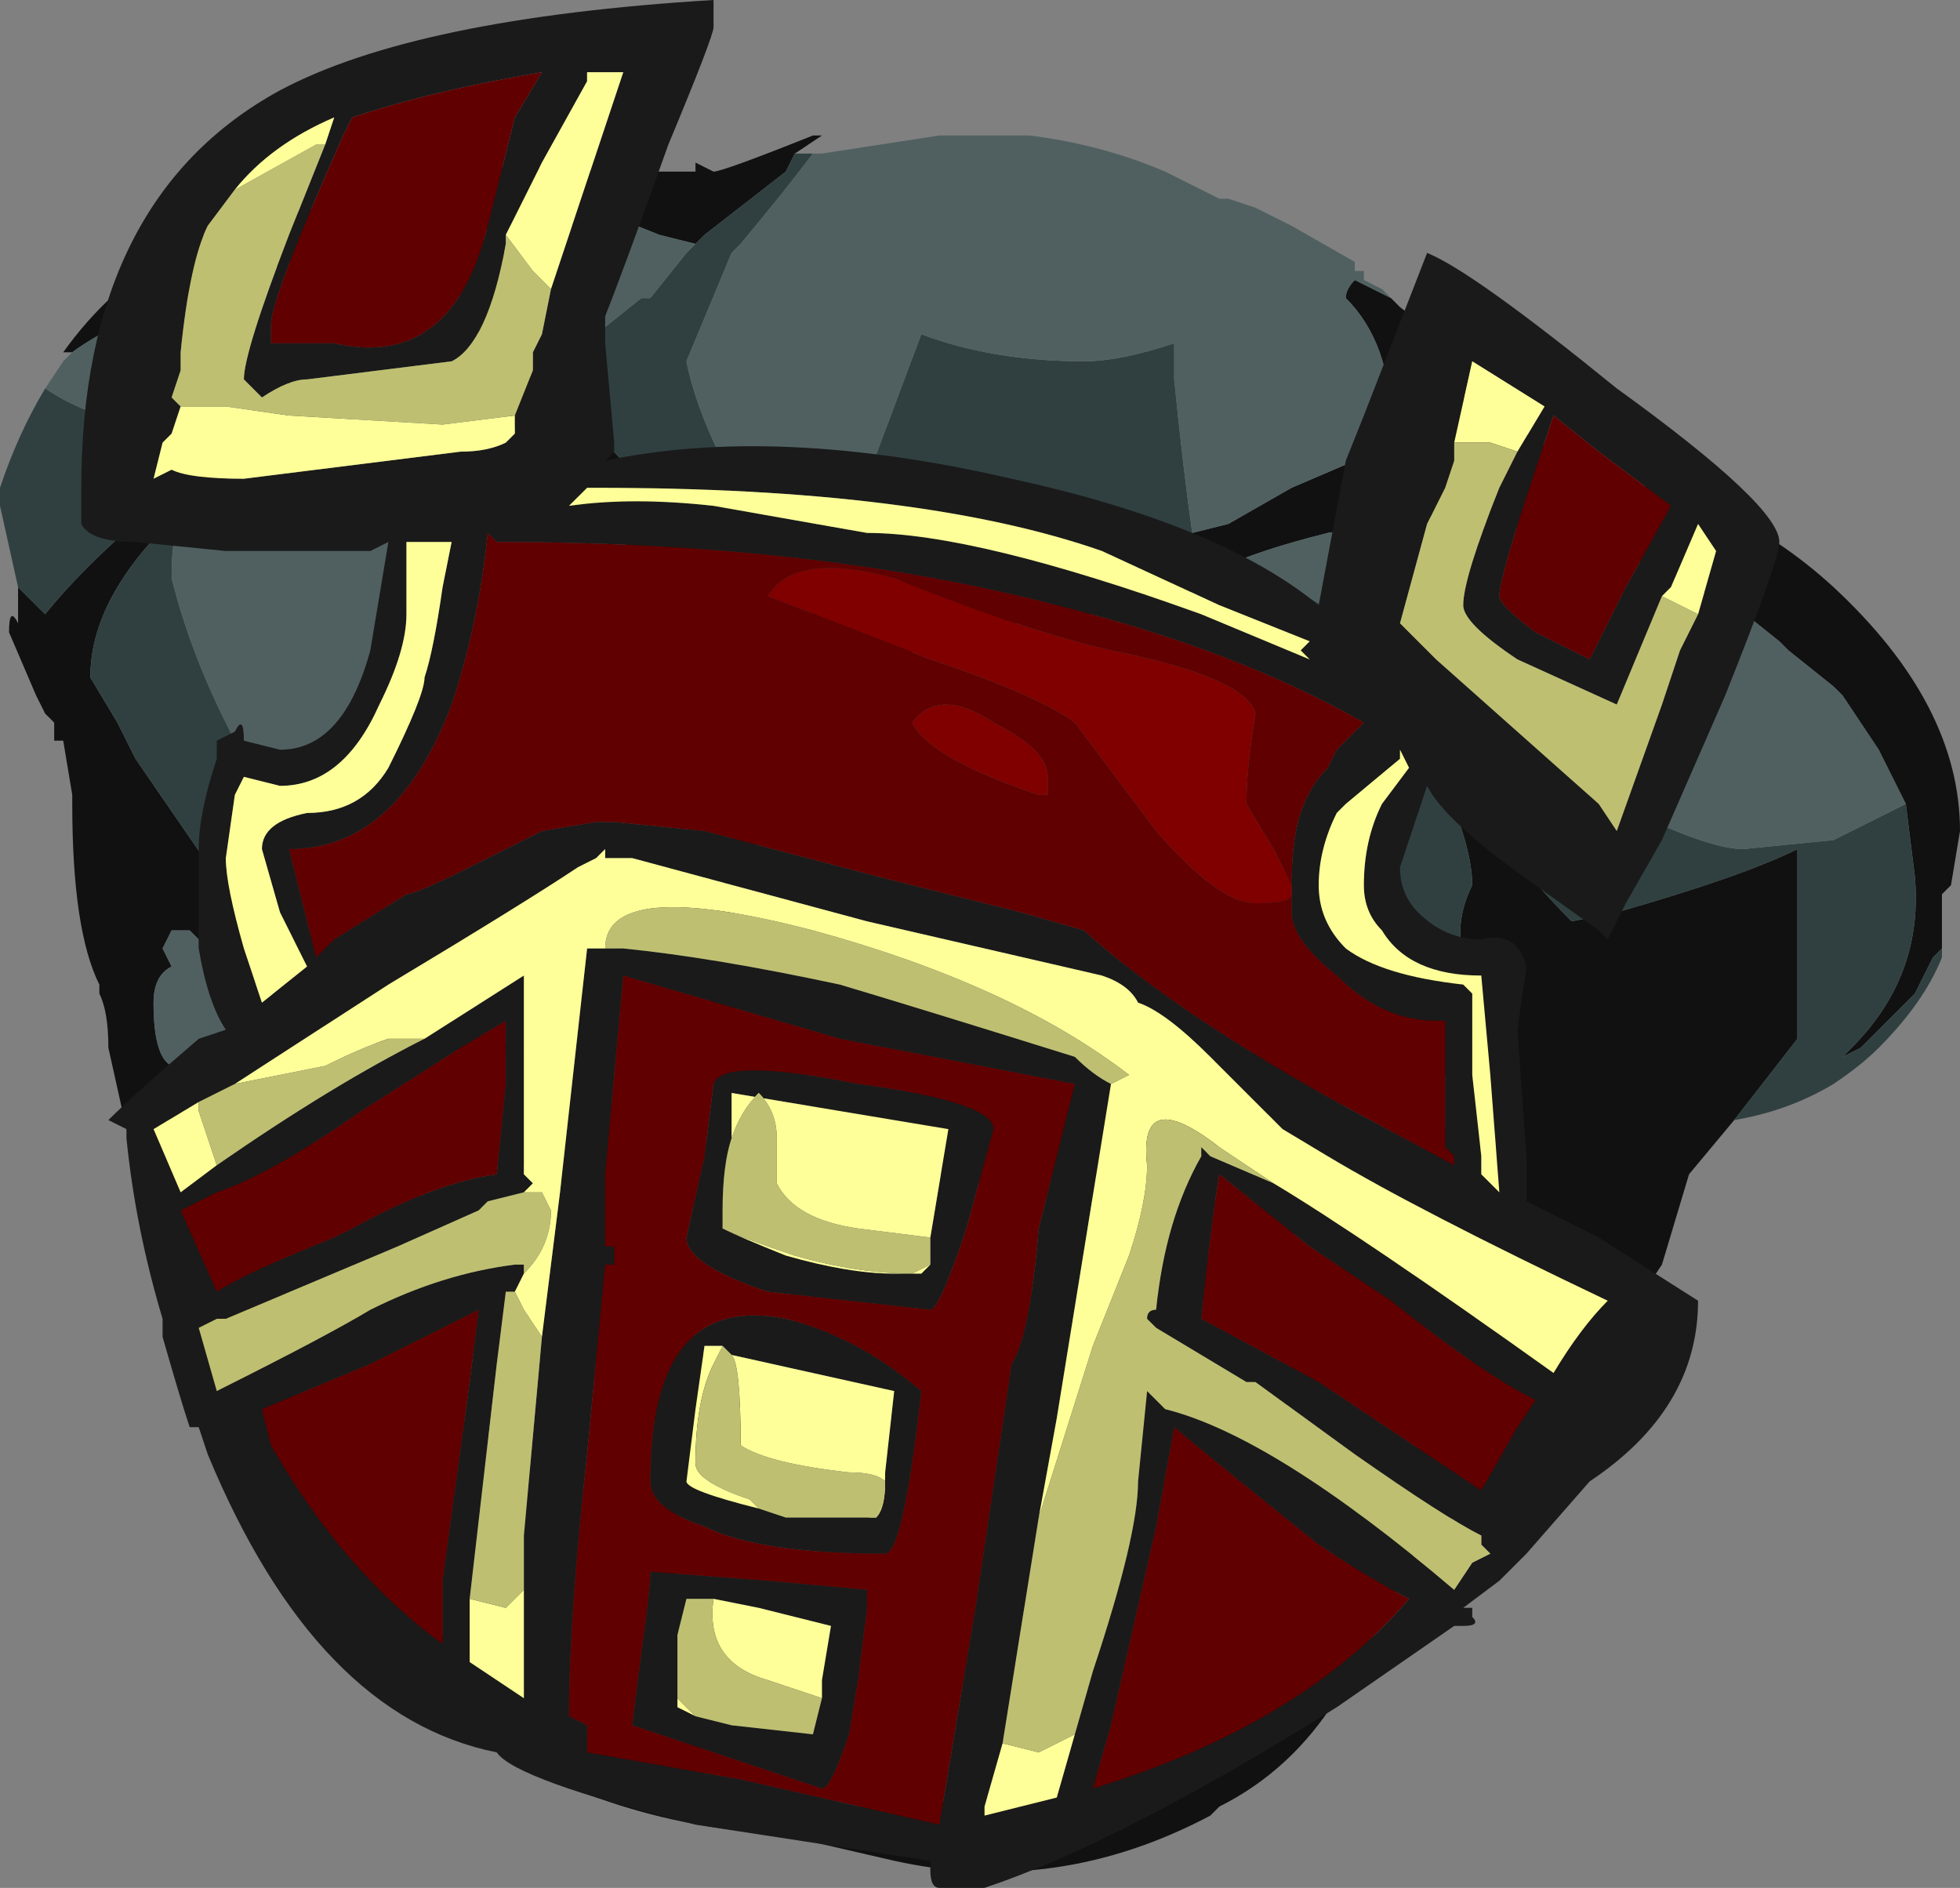 <?xml version="1.0" encoding="UTF-8" standalone="no"?>
<svg xmlns:ffdec="https://www.free-decompiler.com/flash" xmlns:xlink="http://www.w3.org/1999/xlink" ffdec:objectType="frame" height="73.15px" width="75.95px" xmlns="http://www.w3.org/2000/svg">
  <rect width="100%" height="100%" fill="#808080" stroke="none"/>
  <g transform="matrix(1.0, 0.0, 0.0, 1.0, 37.1, 36.4)">
    <use ffdec:characterId="2086" height="67.2" transform="matrix(1.0, 0.0, 0.0, 1.0, -37.1, -31.15)" width="75.95" xlink:href="#sprite0"/>
    <use ffdec:characterId="2136" height="10.45" transform="matrix(7.0, 0.0, 0.0, 7.0, -33.95, -36.4)" width="9.4" xlink:href="#shape1"/>
  </g>
  <defs>
    <g id="sprite0" transform="matrix(1.0, 0.0, 0.0, 1.0, 37.1, 31.15)">
      <use ffdec:characterId="2085" height="9.6" transform="matrix(7.0, 0.0, 0.0, 7.0, -37.1, -31.15)" width="10.85" xlink:href="#shape0"/>
    </g>
    <g id="shape0" transform="matrix(1.0, 0.0, 0.0, 1.0, 5.3, 4.45)">
      <path d="M1.3 -2.25 L1.5 -2.3 1.85 -2.5 2.2 -2.65 2.2 -2.6 2.25 -2.6 Q2.3 -2.6 2.35 -2.65 L2.45 -2.7 2.4 -2.75 2.4 -2.85 Q2.4 -3.3 2.15 -3.55 2.15 -3.6 2.2 -3.65 L2.4 -3.55 2.45 -3.5 Q2.65 -3.35 2.75 -3.15 L2.8 -3.0 3.15 -2.8 3.5 -2.55 Q4.25 -2.5 4.85 -1.95 5.55 -1.3 5.55 -0.6 L5.5 -0.3 5.45 -0.25 5.45 0.05 5.4 0.1 5.3 0.3 Q5.15 0.45 5.0 0.6 L4.9 0.65 4.95 0.6 Q5.35 0.2 5.3 -0.35 L5.25 -0.75 5.1 -1.05 4.9 -1.35 4.85 -1.4 4.6 -1.6 4.55 -1.65 4.3 -1.85 3.65 -2.15 3.55 -2.2 3.4 -2.2 3.0 -2.3 2.7 -2.35 2.05 -2.25 Q1.65 -2.15 1.45 -2.05 L1.4 -2.0 Q1.15 -1.8 0.85 -1.8 L0.6 -1.8 Q0.3 -1.75 -0.1 -1.65 -0.65 -1.45 -0.9 -0.9 L-0.95 -0.9 -0.95 -0.85 -1.1 -0.55 -1.15 -0.4 -1.25 -0.15 -1.3 -0.05 Q-1.3 0.4 -1.1 0.55 L-1.1 0.6 Q-0.95 0.7 -0.65 0.85 L0.85 0.8 1.75 0.6 1.95 0.55 2.4 0.35 2.8 0.1 Q2.75 -0.1 2.85 -0.3 2.85 -0.5 2.7 -0.85 L2.55 -1.2 2.5 -1.45 2.6 -1.25 Q2.9 -0.6 3.4 -0.1 L3.65 -0.15 Q4.35 -0.35 4.65 -0.5 L4.65 0.55 4.3 1.0 4.05 1.3 3.9 1.8 3.8 1.95 3.65 2.3 3.45 2.55 3.0 3.0 2.55 3.35 Q2.35 3.8 2.1 4.2 1.85 4.6 1.45 4.8 L1.4 4.85 Q0.55 5.3 -0.35 5.1 L-1.0 4.95 Q-1.95 4.9 -2.8 4.35 L-3.0 4.2 -3.25 4.0 -3.25 4.05 Q-3.55 3.9 -3.9 3.1 -4.15 2.5 -4.2 2.15 L-4.2 2.05 Q-4.3 1.75 -4.55 1.25 L-4.55 1.2 -4.6 1.05 -4.7 0.6 Q-4.7 0.4 -4.75 0.3 L-4.75 0.25 Q-4.9 -0.05 -4.9 -0.75 L-4.9 -0.8 -4.95 -1.1 -5.0 -1.1 -5.0 -1.2 -5.05 -1.25 -5.1 -1.35 -5.25 -1.7 Q-5.25 -1.85 -5.2 -1.75 L-5.2 -1.95 -5.05 -1.8 Q-4.85 -2.05 -4.5 -2.35 -4.0 -2.75 -3.65 -2.8 L-3.7 -2.75 -3.75 -2.75 -4.0 -2.6 -4.2 -2.4 -4.25 -2.4 Q-4.5 -2.2 -4.65 -1.95 -4.8 -1.7 -4.8 -1.45 L-4.65 -1.2 -4.55 -1.0 -4.0 -0.2 Q-3.8 0.0 -3.65 0.0 L-3.5 -0.05 -3.0 0.35 Q-2.75 0.5 -2.45 0.6 L-2.5 0.6 -2.35 0.65 -2.25 0.65 -2.95 0.6 -3.05 0.6 -3.4 0.55 -3.95 0.2 -4.05 0.15 -4.15 0.0 -4.2 0.05 -4.2 0.0 -4.25 -0.05 -4.35 -0.05 -4.4 0.05 -4.35 0.15 Q-4.45 0.2 -4.45 0.35 -4.45 0.65 -4.35 0.7 L-4.35 0.8 -4.3 0.95 -4.15 1.25 -4.1 1.25 -4.05 1.3 Q-3.9 1.3 -3.75 1.2 -3.55 1.1 -3.4 1.1 L-3.0 1.2 -2.9 1.2 -3.0 1.25 Q-3.55 1.4 -3.75 1.7 L-3.75 1.75 -3.7 2.1 -3.7 2.3 Q-3.6 2.7 -3.45 3.05 -3.25 3.6 -3.0 3.75 L-2.85 3.85 -2.8 3.95 -2.7 4.05 -2.4 4.3 -1.7 4.5 -1.6 4.55 -1.45 4.6 -1.6 4.0 Q-1.7 3.55 -1.65 3.3 -1.55 2.65 -1.85 2.45 L-2.05 2.3 Q-2.15 2.2 -2.15 2.0 L-2.15 1.7 -2.1 1.6 -2.1 1.4 Q-2.0 0.95 -1.85 0.85 L-1.75 0.9 -1.75 1.25 -1.8 1.3 -1.8 1.5 -1.85 1.6 Q-1.85 1.75 -1.6 2.05 L-1.45 2.2 -1.4 2.3 -1.1 2.7 Q-1.1 2.75 -1.15 2.8 L-1.2 2.8 -1.35 2.95 -1.5 3.05 Q-1.55 3.15 -1.55 3.2 L-1.55 3.8 -1.45 4.2 -1.4 4.55 -1.4 4.65 -1.2 4.65 -1.1 4.7 -0.7 4.8 -0.35 4.8 0.15 4.75 Q0.75 4.7 1.3 4.35 1.8 4.1 1.9 3.8 L1.95 3.8 Q2.2 3.45 2.35 3.1 L2.4 3.0 3.1 1.95 3.1 1.9 2.95 2.05 Q2.75 2.15 2.6 2.15 L2.35 2.15 2.25 2.3 Q2.05 2.6 1.6 2.6 L1.45 2.55 1.35 2.5 Q1.95 2.45 2.1 2.05 L2.1 1.95 2.15 1.55 1.9 1.55 1.9 1.6 1.85 1.65 Q1.75 1.8 1.55 1.9 1.3 2.05 1.0 2.15 L0.9 2.05 0.95 2.05 Q1.35 1.85 1.65 1.5 L2.0 1.05 2.05 1.05 2.05 1.1 Q2.05 1.3 1.95 1.5 2.4 1.45 2.85 0.85 L2.9 0.75 2.55 0.75 2.35 0.75 2.15 0.75 1.75 0.95 Q1.5 1.15 1.2 1.25 L1.05 1.3 0.1 1.35 Q-0.45 1.25 -0.85 0.9 L-1.2 0.85 Q-1.45 0.8 -1.45 0.6 L-1.45 0.5 -1.4 0.45 -1.35 0.25 -1.35 0.0 -1.4 0.0 -1.3 -0.25 -1.3 -0.5 -1.25 -0.5 -1.15 -0.8 -1.15 -0.85 -1.05 -1.2 Q-0.95 -1.6 -0.8 -1.8 -0.6 -2.0 -0.45 -2.0 L0.1 -1.95 0.5 -1.85 Q0.65 -1.85 1.05 -2.1 L1.3 -2.25 M-4.9 -3.25 L-4.95 -3.25 Q-4.7 -3.6 -4.35 -3.8 -4.05 -4.0 -3.75 -4.0 L-3.55 -4.05 Q-2.8 -4.35 -2.0 -4.25 L-1.45 -4.25 -1.45 -4.3 -1.35 -4.25 Q-1.3 -4.25 -0.8 -4.45 L-0.75 -4.45 -0.9 -4.35 -0.95 -4.25 -1.4 -3.9 -1.45 -3.85 -1.65 -3.9 -1.9 -4.0 -1.95 -4.0 -2.0 -3.95 -2.55 -3.95 -2.7 -3.9 Q-2.4 -3.8 -2.4 -3.6 L-2.5 -3.4 -2.55 -3.25 -2.4 -3.15 -2.0 -2.8 Q-1.75 -2.55 -1.65 -2.4 L-1.6 -2.3 Q-1.2 -1.95 -1.2 -1.85 L-1.25 -1.8 -1.3 -1.7 Q-1.45 -1.55 -1.45 -1.3 -1.65 -1.4 -1.6 -1.65 L-1.6 -1.8 -1.65 -1.85 -1.65 -2.0 -1.85 -2.2 -1.9 -2.2 -1.95 -2.3 -2.35 -2.7 -2.5 -2.9 -2.55 -2.95 -2.6 -2.95 -2.9 -3.15 -2.8 -3.2 -2.8 -3.25 -2.75 -3.25 Q-2.65 -3.3 -2.65 -3.4 -2.65 -3.55 -2.95 -3.65 L-3.05 -3.65 -3.1 -3.7 -3.35 -3.75 -3.5 -3.8 -4.2 -3.6 Q-4.7 -3.4 -4.9 -3.25 M3.05 1.0 L2.8 1.25 Q2.55 1.45 2.35 1.5 L2.4 1.65 2.4 1.9 2.75 1.7 3.05 1.0 M-1.5 1.15 L-1.5 1.15 M-2.85 2.2 L-2.85 2.2" fill="#111111" fill-rule="evenodd" stroke="none"/>
      <path d="M-0.8 -4.35 Q-0.95 -4.15 -1.2 -3.85 L-1.25 -3.8 -1.5 -3.2 Q-1.45 -2.95 -1.3 -2.65 -1.1 -2.15 -0.65 -2.15 L-0.2 -3.35 Q0.2 -3.2 0.7 -3.2 0.9 -3.2 1.2 -3.3 L1.2 -3.1 Q1.25 -2.6 1.3 -2.25 L1.05 -2.1 Q0.65 -1.85 0.5 -1.85 L0.1 -1.95 -0.45 -2.0 Q-0.6 -2.0 -0.8 -1.8 -0.95 -1.6 -1.05 -1.2 L-1.15 -0.85 -1.25 -1.1 -1.25 -1.15 Q-1.1 -1.45 -1.1 -1.55 -1.1 -1.7 -1.2 -1.8 L-1.2 -1.85 Q-1.2 -1.95 -1.6 -2.3 L-1.65 -2.4 Q-1.75 -2.55 -2.0 -2.8 L-2.4 -3.15 -2.0 -3.35 -1.75 -3.55 -1.7 -3.55 -1.5 -3.8 -1.45 -3.85 -1.4 -3.9 -0.95 -4.25 -0.9 -4.35 -0.8 -4.35 M2.4 -3.55 L2.45 -3.5 2.4 -3.55 M5.45 -0.25 L5.45 0.1 Q5.35 0.35 5.1 0.6 5.0 0.7 4.85 0.8 4.6 0.95 4.3 1.0 L4.65 0.55 4.65 -0.5 Q4.35 -0.35 3.65 -0.15 L3.4 -0.1 Q2.9 -0.6 2.6 -1.25 L2.5 -1.45 2.55 -1.2 2.7 -0.85 Q2.85 -0.5 2.85 -0.3 2.75 -0.1 2.8 0.1 L2.4 0.35 1.95 0.55 1.75 0.6 0.85 0.8 -0.65 0.85 Q-0.95 0.7 -1.1 0.6 L-1.1 0.55 Q-1.3 0.4 -1.3 -0.05 L-1.25 -0.15 -1.15 -0.4 -1.25 -0.05 Q-1.25 0.3 -0.05 0.3 1.0 0.3 1.9 -0.45 2.2 -0.75 2.4 -0.95 L1.95 -1.8 1.85 -1.95 2.1 -1.8 Q2.45 -1.6 2.85 -1.25 L3.0 -1.1 3.65 -0.75 Q4.15 -0.5 4.35 -0.5 L4.85 -0.55 Q4.95 -0.6 5.05 -0.65 L5.25 -0.75 5.3 -0.35 Q5.35 0.2 4.95 0.6 L4.9 0.65 5.0 0.6 Q5.15 0.45 5.3 0.3 L5.4 0.1 5.45 0.05 5.45 -0.25 M-5.2 -1.95 L-5.3 -2.4 -5.3 -2.5 Q-5.2 -2.8 -5.05 -3.05 -4.75 -2.85 -4.4 -2.85 -4.1 -2.85 -3.7 -3.0 L-3.3 -2.9 -3.7 -2.75 -3.65 -2.8 Q-4.0 -2.75 -4.5 -2.35 -4.85 -2.05 -5.05 -1.8 L-5.2 -1.95 M1.45 -2.05 L1.55 -2.0 1.4 -2.0 1.45 -2.05 M-1.15 -0.8 L-1.25 -0.5 -1.3 -0.5 -1.3 -0.25 -1.4 0.0 -1.35 0.0 -1.35 0.25 -1.4 0.45 -1.45 0.5 Q-1.5 0.5 -1.55 0.6 L-1.6 0.65 -1.6 0.75 -1.95 0.7 -2.45 0.6 Q-2.75 0.5 -3.0 0.35 L-3.5 -0.05 -3.65 0.0 Q-3.8 0.0 -4.0 -0.2 L-4.55 -1.0 -4.65 -1.2 -4.8 -1.45 Q-4.8 -1.7 -4.65 -1.95 -4.5 -2.2 -4.25 -2.4 L-4.25 -2.35 Q-4.35 -2.35 -4.35 -2.0 -4.25 -1.6 -4.05 -1.2 L-4.0 -1.1 -3.9 -1.0 -3.65 -0.6 -3.65 -0.55 Q-3.45 -0.35 -3.0 -0.1 L-3.0 -0.05 -2.75 0.0 Q-2.35 0.25 -2.15 0.25 -1.95 0.25 -1.5 -0.6 L-1.25 -1.1 -1.15 -0.8 M0.1 1.35 L1.05 1.3 1.2 1.25 Q1.05 1.4 1.05 1.5 L1.1 1.55 Q1.45 1.45 1.6 1.35 1.75 1.2 1.75 0.95 L2.15 0.75 2.35 0.75 Q2.1 0.95 2.05 1.0 L2.0 1.05 1.65 1.5 Q1.35 1.85 0.95 2.05 L0.9 2.05 1.0 2.15 Q1.3 2.05 1.55 1.9 L1.45 2.1 1.55 2.15 Q1.75 2.15 1.9 2.0 2.0 1.95 2.0 1.85 2.0 1.6 1.9 1.55 L2.15 1.55 2.1 1.95 2.1 2.05 Q1.95 2.45 1.35 2.5 L1.45 2.55 1.6 2.6 Q2.05 2.6 2.25 2.3 L2.35 2.15 2.6 2.15 Q2.75 2.15 2.95 2.05 L3.1 1.9 3.1 1.95 2.4 3.0 2.35 3.1 Q2.2 3.45 1.95 3.8 L1.9 3.8 Q1.8 4.1 1.3 4.35 0.75 4.7 0.15 4.75 L0.2 4.45 Q0.2 4.2 0.25 4.1 0.35 4.0 0.45 3.6 L0.15 4.0 Q-0.05 4.25 -0.35 4.4 -0.45 4.4 -0.7 4.8 L-1.1 4.7 -1.2 4.65 -1.4 4.65 -1.4 4.55 -1.45 4.2 -1.55 3.8 -1.55 3.2 Q-1.55 3.15 -1.5 3.05 L-1.55 3.25 -1.5 3.4 Q-1.45 3.5 -1.3 3.5 -1.0 3.5 -0.7 3.35 -0.4 3.25 -0.4 3.1 -0.4 2.75 -0.95 2.8 L-1.15 2.8 Q-1.1 2.75 -1.1 2.7 L-1.4 2.3 -1.35 2.3 -1.05 2.35 Q-0.95 2.35 -0.95 2.3 L-0.9 2.15 -0.9 2.0 Q-1.15 1.7 -1.4 1.5 L-1.6 1.45 -1.7 1.45 -1.8 1.5 -1.8 1.3 -1.75 1.25 -1.75 0.9 -1.85 0.85 Q-2.0 0.95 -2.1 1.4 L-2.1 1.6 Q-2.1 1.2 -2.65 1.25 -2.9 1.3 -3.0 1.45 -3.15 1.55 -3.15 1.65 -3.15 1.8 -3.0 1.85 L-2.95 1.85 -2.4 1.9 Q-2.25 1.9 -2.15 1.75 L-2.15 1.7 -2.15 2.0 Q-2.15 2.2 -2.05 2.3 L-1.85 2.45 Q-1.55 2.65 -1.65 3.3 -1.7 3.55 -1.6 4.0 L-1.45 4.6 -1.6 4.55 -1.7 4.5 -2.4 4.3 -2.7 4.05 -2.8 3.95 -2.85 3.85 -3.0 3.75 Q-3.25 3.6 -3.45 3.05 -3.6 2.7 -3.7 2.3 L-3.7 2.1 -3.75 1.75 -3.75 1.7 Q-3.55 1.4 -3.0 1.25 L-2.9 1.2 -3.0 1.2 -3.4 1.1 Q-3.55 1.1 -3.75 1.2 -3.9 1.3 -4.05 1.3 L-4.1 1.25 -4.15 1.25 -4.3 0.95 -4.2 0.85 Q-4.0 0.75 -3.95 0.75 L-3.25 0.75 Q-3.1 0.7 -3.0 0.65 L-2.95 0.6 -2.25 0.65 -1.9 0.75 -1.6 0.8 -1.75 0.95 -1.75 1.0 -1.6 0.95 -0.95 1.5 Q-0.15 2.1 0.1 2.1 0.3 2.1 0.55 1.8 L0.65 1.75 0.95 2.05 0.65 1.7 0.85 1.45 Q0.4 1.45 0.1 1.35 M2.55 0.75 L2.9 0.75 2.85 0.85 Q2.4 1.45 1.95 1.5 2.05 1.3 2.05 1.1 L2.05 1.15 2.2 1.15 Q2.45 1.05 2.6 0.85 L2.7 0.75 2.55 0.75 M3.05 1.0 L2.75 1.7 2.4 1.9 2.4 1.65 2.35 1.5 Q2.55 1.45 2.8 1.25 L3.05 1.0 M-1.85 -2.2 L-1.9 -2.2 -1.85 -2.2 M-1.5 1.15 L-1.5 1.15 M-2.85 2.2 L-2.85 2.2 M-2.1 3.05 Q-2.0 3.05 -1.9 2.9 -1.85 2.85 -1.85 2.75 -1.85 2.35 -2.4 2.3 -2.95 2.25 -2.95 2.5 L-2.6 2.75 Q-2.25 3.05 -2.1 3.05" fill="#304040" fill-rule="evenodd" stroke="none"/>
      <path d="M-0.8 -4.35 L-0.75 -4.35 -0.1 -4.45 0.4 -4.45 Q0.8 -4.4 1.15 -4.25 L1.45 -4.1 1.5 -4.1 1.65 -4.05 1.85 -3.95 2.2 -3.75 2.2 -3.7 2.25 -3.7 2.25 -3.65 2.35 -3.6 2.4 -3.55 2.2 -3.65 Q2.15 -3.6 2.15 -3.55 2.4 -3.3 2.4 -2.85 L2.4 -2.75 2.45 -2.7 2.35 -2.65 Q2.3 -2.6 2.25 -2.6 L2.2 -2.6 2.2 -2.65 1.85 -2.5 1.5 -2.3 1.3 -2.25 Q1.25 -2.6 1.2 -3.1 L1.2 -3.3 Q0.9 -3.2 0.7 -3.2 0.2 -3.2 -0.2 -3.35 L-0.65 -2.15 Q-1.1 -2.15 -1.3 -2.65 -1.45 -2.95 -1.5 -3.2 L-1.25 -3.8 -1.2 -3.85 Q-0.95 -4.15 -0.8 -4.35 M-5.05 -3.05 L-4.95 -3.2 -4.9 -3.25 Q-4.7 -3.4 -4.2 -3.6 L-3.5 -3.8 -3.35 -3.75 -3.1 -3.7 -3.05 -3.65 -2.95 -3.65 Q-2.65 -3.55 -2.65 -3.4 -2.65 -3.3 -2.75 -3.25 L-2.8 -3.25 -2.8 -3.2 -2.9 -3.15 -2.6 -2.95 -2.55 -2.95 -2.5 -2.9 -2.35 -2.7 -1.95 -2.3 -1.9 -2.2 -1.85 -2.2 -1.65 -2.0 -1.65 -1.85 -1.6 -1.8 -1.6 -1.65 Q-1.65 -1.4 -1.45 -1.3 -1.45 -1.55 -1.3 -1.7 L-1.25 -1.8 -1.2 -1.85 -1.2 -1.8 Q-1.1 -1.7 -1.1 -1.55 -1.1 -1.45 -1.25 -1.15 L-1.25 -1.1 -1.15 -0.85 -1.15 -0.8 -1.25 -1.1 -1.5 -0.6 Q-1.95 0.25 -2.15 0.25 -2.35 0.25 -2.75 0.0 L-3.0 -0.05 -3.0 -0.1 Q-3.45 -0.35 -3.65 -0.55 L-3.65 -0.6 -3.9 -1.0 -4.0 -1.1 -4.05 -1.2 Q-4.25 -1.6 -4.35 -2.0 -4.35 -2.35 -4.25 -2.35 L-4.25 -2.4 -4.2 -2.4 -4.0 -2.6 -3.75 -2.75 -3.7 -2.75 -3.3 -2.9 -3.7 -3.0 Q-4.1 -2.85 -4.4 -2.85 -4.75 -2.85 -5.05 -3.05 M1.45 -2.05 Q1.65 -2.15 2.05 -2.25 L2.7 -2.35 3.0 -2.3 3.4 -2.2 3.55 -2.2 3.65 -2.15 4.3 -1.85 4.55 -1.65 4.6 -1.6 4.85 -1.4 4.9 -1.35 5.1 -1.05 5.25 -0.75 5.05 -0.65 Q4.95 -0.6 4.85 -0.55 L4.35 -0.5 Q4.15 -0.5 3.65 -0.75 L3.0 -1.1 2.85 -1.25 Q2.45 -1.6 2.1 -1.8 L1.85 -1.95 1.95 -1.8 2.4 -0.95 Q2.2 -0.75 1.9 -0.45 1.0 0.3 -0.05 0.3 -1.25 0.3 -1.25 -0.05 L-1.15 -0.4 -1.1 -0.55 -0.95 -0.85 -0.95 -0.9 -0.9 -0.9 Q-0.65 -1.45 -0.1 -1.65 0.3 -1.75 0.6 -1.8 L0.85 -1.8 Q1.15 -1.8 1.4 -2.0 L1.55 -2.0 1.45 -2.05 M-1.45 0.5 L-1.45 0.6 Q-1.45 0.8 -1.2 0.85 L-0.85 0.9 Q-0.45 1.25 0.1 1.35 0.4 1.45 0.85 1.45 L0.65 1.7 0.95 2.05 0.65 1.75 0.55 1.8 Q0.3 2.1 0.1 2.1 -0.15 2.1 -0.95 1.5 L-1.6 0.95 -1.75 1.0 -1.75 0.95 -1.6 0.8 -1.9 0.75 -2.25 0.65 -2.35 0.65 -2.5 0.6 -2.45 0.6 -1.95 0.7 -1.6 0.75 -1.6 0.65 -1.55 0.6 Q-1.5 0.5 -1.45 0.5 M1.2 1.25 Q1.5 1.15 1.75 0.95 1.75 1.2 1.6 1.35 1.45 1.45 1.1 1.55 L1.05 1.5 Q1.05 1.4 1.2 1.25 M2.35 0.75 L2.55 0.75 2.7 0.75 2.6 0.85 Q2.45 1.05 2.2 1.15 L2.05 1.15 2.05 1.1 2.05 1.05 2.0 1.05 2.05 1.0 Q2.1 0.95 2.35 0.75 M1.55 1.9 Q1.75 1.8 1.85 1.65 L1.9 1.6 1.9 1.55 Q2.0 1.6 2.0 1.85 2.0 1.95 1.9 2.0 1.75 2.15 1.55 2.15 L1.45 2.1 1.55 1.9 M0.15 4.75 L-0.35 4.8 -0.7 4.8 Q-0.45 4.4 -0.35 4.4 -0.05 4.25 0.15 4.0 L0.45 3.6 Q0.35 4.0 0.25 4.1 0.2 4.2 0.2 4.45 L0.15 4.75 M-1.5 3.05 L-1.35 2.95 -1.2 2.8 -1.15 2.8 -0.95 2.8 Q-0.4 2.75 -0.4 3.1 -0.4 3.25 -0.7 3.35 -1.0 3.5 -1.3 3.5 -1.45 3.5 -1.5 3.4 L-1.55 3.25 -1.5 3.05 M-1.4 2.3 L-1.45 2.2 -1.6 2.05 Q-1.85 1.75 -1.85 1.6 L-1.8 1.5 -1.7 1.45 -1.6 1.45 -1.4 1.5 Q-1.15 1.7 -0.9 2.0 L-0.9 2.15 -0.95 2.3 Q-0.95 2.35 -1.05 2.35 L-1.35 2.3 -1.4 2.3 M-2.1 1.6 L-2.15 1.7 -2.15 1.75 Q-2.25 1.9 -2.4 1.9 L-2.95 1.85 -3.0 1.85 Q-3.15 1.8 -3.15 1.65 -3.15 1.55 -3.0 1.45 -2.9 1.3 -2.65 1.25 -2.1 1.2 -2.1 1.6 M-4.3 0.95 L-4.35 0.8 -4.35 0.7 Q-4.45 0.65 -4.45 0.35 -4.45 0.2 -4.35 0.15 L-4.4 0.05 -4.35 -0.05 -4.25 -0.05 -4.2 0.0 -4.2 0.05 -4.15 0.0 -4.05 0.15 -3.95 0.2 -3.4 0.55 -3.05 0.6 -2.95 0.6 -3.0 0.65 Q-3.1 0.7 -3.25 0.75 L-3.95 0.75 Q-4.0 0.75 -4.2 0.85 L-4.3 0.95 M-2.4 -3.15 L-2.55 -3.25 -2.5 -3.4 -2.4 -3.6 Q-2.4 -3.8 -2.7 -3.9 L-2.55 -3.95 -2.0 -3.95 -1.95 -4.0 -1.9 -4.0 -1.65 -3.9 -1.45 -3.85 -1.5 -3.8 -1.7 -3.55 -1.75 -3.55 -2.0 -3.35 -2.4 -3.15 M-2.1 3.05 Q-2.25 3.05 -2.6 2.75 L-2.95 2.5 Q-2.95 2.25 -2.4 2.3 -1.85 2.35 -1.85 2.75 -1.85 2.85 -1.9 2.9 -2.0 3.05 -2.1 3.05" fill="#506060" fill-rule="evenodd" stroke="none"/>
    </g>
    <g id="shape1" transform="matrix(1.0, 0.0, 0.0, 1.0, 4.85, 5.2)">
      <path d="M3.1 -2.7 L3.25 -2.95 2.85 -3.2 2.75 -2.75 2.75 -2.65 2.7 -2.5 2.6 -2.3 2.45 -1.75 2.65 -1.55 3.55 -0.75 3.65 -0.6 3.9 -1.3 4.0 -1.6 4.1 -1.8 4.2 -2.15 4.1 -2.3 3.95 -1.95 3.9 -1.9 3.65 -1.3 3.1 -1.55 Q2.8 -1.75 2.8 -1.85 2.8 -2.0 3.0 -2.5 L3.1 -2.7 M3.55 -0.05 L3.2 -0.3 Q2.7 -0.65 2.6 -0.85 L2.45 -0.4 Q2.45 -0.25 2.55 -0.15 2.7 0.0 2.9 0.0 3.1 -0.05 3.15 0.15 L3.1 0.5 3.15 1.2 3.15 1.45 3.55 1.65 4.1 2.0 Q4.1 2.6 3.5 3.0 L3.15 3.4 3.0 3.55 2.8 3.7 2.85 3.7 2.85 3.75 Q2.9 3.8 2.8 3.8 L2.75 3.8 2.1 4.25 Q0.9 5.0 0.15 5.25 L-0.1 5.25 Q-0.15 5.25 -0.15 5.15 L-0.15 5.1 -1.45 4.9 Q-2.45 4.65 -2.55 4.5 -3.55 4.3 -4.15 2.85 L-4.2 2.7 -4.25 2.7 Q-4.3 2.55 -4.4 2.2 L-4.4 2.1 Q-4.55 1.6 -4.6 1.1 L-4.6 1.05 -4.7 1.0 Q-4.55 0.85 -4.2 0.55 L-4.05 0.5 Q-4.15 0.35 -4.2 0.05 L-4.2 -0.5 Q-4.2 -0.7 -4.1 -1.0 L-4.1 -1.1 -4.0 -1.15 Q-3.95 -1.25 -3.95 -1.1 L-3.75 -1.05 Q-3.4 -1.05 -3.25 -1.6 L-3.15 -2.2 -3.25 -2.15 -4.05 -2.15 -4.55 -2.2 Q-4.8 -2.2 -4.85 -2.3 L-4.85 -2.5 Q-4.85 -4.1 -3.75 -4.7 -3.0 -5.1 -1.35 -5.2 L-1.35 -5.05 Q-1.35 -5.0 -1.6 -4.4 -1.85 -3.7 -1.95 -3.45 L-1.95 -3.3 -1.9 -2.75 -1.9 -2.7 -1.95 -2.65 Q-1.0 -2.85 0.3 -2.55 1.45 -2.3 2.0 -1.85 L2.15 -2.65 2.25 -2.9 2.6 -3.8 Q2.85 -3.7 3.65 -3.05 4.55 -2.4 4.55 -2.2 4.55 -2.1 4.25 -1.35 L3.9 -0.55 3.7 -0.2 3.6 0.0 3.55 -0.05 M1.85 -0.3 Q1.85 -0.55 1.9 -0.7 1.95 -0.85 2.05 -0.95 L2.1 -1.05 2.25 -1.2 Q1.55 -1.6 0.55 -1.85 -0.8 -2.2 -2.55 -2.2 L-2.6 -2.25 Q-2.65 -1.75 -2.8 -1.3 -3.1 -0.5 -3.7 -0.5 L-3.55 0.1 -3.45 0.0 -3.05 -0.25 Q-3.0 -0.25 -2.7 -0.4 L-2.3 -0.6 -2.0 -0.65 -1.9 -0.65 -1.4 -0.6 -0.45 -0.35 0.35 -0.15 0.7 -0.05 Q1.2 0.4 2.1 0.9 L2.75 1.25 2.75 1.2 2.7 1.15 2.7 0.6 Q2.7 0.5 2.7 0.45 L2.65 0.45 Q2.35 0.45 2.1 0.2 1.85 0.0 1.85 -0.15 L1.85 -0.25 1.85 -0.3 M2.45 -1.0 L2.15 -0.75 2.1 -0.7 Q2.0 -0.5 2.0 -0.3 2.0 -0.1 2.15 0.05 2.35 0.2 2.8 0.25 L2.8 0.25 2.85 0.3 2.85 0.75 2.9 1.2 2.9 1.3 3.0 1.4 2.95 0.75 2.9 0.2 Q2.5 0.2 2.35 -0.05 2.25 -0.15 2.25 -0.3 2.25 -0.55 2.35 -0.75 L2.5 -0.95 2.45 -1.05 2.45 -1.0 M1.95 -1.55 L1.9 -1.6 1.95 -1.65 Q1.7 -1.75 1.45 -1.85 L0.8 -2.15 Q-0.2 -2.5 -2.0 -2.5 L-2.05 -2.5 -2.15 -2.4 Q-1.8 -2.45 -1.35 -2.4 L-0.5 -2.25 Q0.1 -2.25 1.35 -1.8 L1.95 -1.55 M3.3 -2.9 L3.2 -2.6 Q3.0 -2.0 3.0 -1.9 3.0 -1.85 3.2 -1.7 L3.5 -1.55 3.7 -1.95 3.95 -2.4 3.55 -2.7 3.3 -2.9 M3.2 2.55 Q2.9 2.4 2.4 2.0 L1.95 1.7 1.45 1.3 Q1.4 1.6 1.35 2.1 L2.0 2.45 2.9 3.05 3.1 2.7 3.2 2.55 M1.75 1.35 Q2.25 1.65 3.3 2.4 3.45 2.15 3.6 2.0 2.55 1.5 2.05 1.2 L1.8 1.05 1.4 0.65 Q1.15 0.4 1.0 0.35 0.95 0.25 0.8 0.2 L-0.5 -0.1 -1.8 -0.45 -1.95 -0.45 -1.95 -0.5 -2.0 -0.45 -2.1 -0.4 Q-2.4 -0.2 -3.15 0.25 L-4.0 0.8 -4.2 0.9 -4.45 1.05 -4.3 1.4 -4.1 1.25 Q-3.45 0.8 -2.95 0.55 L-2.4 0.2 -2.4 1.3 -2.35 1.35 -2.4 1.4 -2.6 1.45 -2.65 1.5 -3.1 1.7 -4.05 2.1 -4.1 2.1 -4.2 2.15 -4.1 2.5 Q-3.5 2.2 -3.25 2.05 -2.85 1.85 -2.45 1.8 L-2.4 1.8 -2.4 1.85 -2.45 1.95 -2.5 1.95 -2.55 2.35 -2.7 3.65 -2.7 4.0 -2.4 4.2 -2.4 3.6 -2.4 3.3 -2.3 2.2 -2.2 1.4 -2.05 0.05 -1.95 0.05 -1.85 0.05 Q-1.35 0.1 -0.65 0.25 -0.15 0.4 0.65 0.65 0.75 0.75 0.85 0.8 L0.55 2.65 0.45 3.2 0.25 4.45 0.15 4.8 0.15 4.85 0.55 4.75 0.65 4.4 0.75 4.05 Q1.0 3.3 1.0 3.0 L1.05 2.5 1.15 2.6 Q1.75 2.75 2.75 3.6 L2.85 3.45 2.95 3.4 2.9 3.35 2.9 3.3 Q2.7 3.2 2.2 2.85 L1.65 2.45 1.6 2.45 1.1 2.15 1.05 2.1 Q1.05 2.05 1.1 2.05 1.15 1.55 1.35 1.2 L1.35 1.15 1.4 1.2 1.75 1.35 M0.05 1.6 Q-0.1 2.05 -0.15 2.05 L-1.05 1.95 Q-1.5 1.8 -1.5 1.65 L-1.4 1.2 -1.35 0.8 Q-1.3 0.65 -0.55 0.8 0.2 0.9 0.2 1.05 L0.05 1.6 M0.65 0.8 L-0.65 0.55 -1.85 0.2 -1.95 1.3 -1.95 1.7 -1.9 1.7 -1.9 1.8 -1.95 1.8 -2.05 2.85 Q-2.15 3.75 -2.15 4.3 L-2.05 4.35 -2.05 4.5 -1.2 4.65 -0.1 4.9 0.1 3.7 0.3 2.35 Q0.4 2.2 0.45 1.6 L0.65 0.8 M1.1 3.25 L0.85 4.35 0.75 4.7 Q1.9 4.35 2.5 3.65 2.3 3.55 2.0 3.35 1.5 2.95 1.2 2.7 L1.1 3.25 M-2.25 -3.6 L-1.85 -4.8 -2.05 -4.8 -2.05 -4.75 -2.3 -4.3 -2.5 -3.9 -2.5 -3.85 Q-2.6 -3.3 -2.8 -3.2 L-3.6 -3.1 Q-3.7 -3.1 -3.85 -3.0 L-3.95 -3.1 Q-3.95 -3.25 -3.7 -3.9 L-3.5 -4.4 -3.45 -4.55 Q-3.8 -4.4 -4.0 -4.15 L-4.15 -3.95 Q-4.25 -3.75 -4.3 -3.25 L-4.3 -3.15 -4.35 -3.0 -4.3 -2.95 -4.35 -2.8 -4.4 -2.75 -4.45 -2.55 -4.35 -2.6 Q-4.25 -2.55 -3.95 -2.55 L-2.75 -2.7 Q-2.6 -2.7 -2.5 -2.75 L-2.45 -2.8 -2.45 -2.9 -2.35 -3.15 -2.35 -3.25 -2.3 -3.35 -2.25 -3.6 M-2.3 -4.8 Q-2.9 -4.7 -3.35 -4.55 L-3.4 -4.45 Q-3.8 -3.55 -3.8 -3.4 L-3.8 -3.3 -3.45 -3.3 Q-2.8 -3.15 -2.6 -3.95 L-2.45 -4.55 -2.3 -4.8 M-3.05 -1.8 Q-3.05 -1.6 -3.2 -1.3 -3.4 -0.85 -3.75 -0.85 L-3.95 -0.9 -4.0 -0.8 -4.05 -0.45 Q-4.05 -0.3 -3.95 0.05 L-3.85 0.35 -3.6 0.15 -3.75 -0.15 -3.85 -0.5 Q-3.85 -0.65 -3.6 -0.7 -3.3 -0.7 -3.15 -0.95 -2.95 -1.35 -2.95 -1.45 -2.9 -1.6 -2.85 -1.95 L-2.8 -2.2 -3.05 -2.2 -3.05 -1.8 M-0.25 -0.35 L-0.25 -0.35 M-1.3 1.6 Q-1.2 1.65 -0.95 1.75 -0.6 1.85 -0.35 1.85 L-0.2 1.85 -0.15 1.8 -0.15 1.65 -0.05 1.05 -1.25 0.85 -1.25 1.1 Q-1.3 1.25 -1.3 1.5 L-1.3 1.6 M-2.5 0.45 L-2.75 0.6 -3.3 0.95 Q-3.8 1.3 -4.1 1.4 L-4.3 1.5 -4.1 1.95 Q-3.95 1.85 -3.45 1.65 L-3.35 1.6 Q-2.9 1.35 -2.55 1.3 L-2.5 0.8 -2.5 0.45 M-2.65 2.05 L-3.25 2.35 -3.85 2.6 -3.8 2.8 Q-3.4 3.5 -2.85 3.9 L-2.85 3.55 -2.7 2.45 -2.65 2.05 M-1.3 2.25 L-1.4 2.25 -1.45 2.6 -1.5 3.0 Q-1.5 3.05 -1.1 3.15 L-0.95 3.2 -0.5 3.2 Q-0.4 3.2 -0.4 2.95 L-0.35 2.5 -1.25 2.3 -1.3 2.25 M-0.4 3.4 Q-1.1 3.4 -1.4 3.25 -1.7 3.15 -1.7 3.0 -1.7 1.95 -0.95 2.1 -0.55 2.2 -0.2 2.5 -0.3 3.4 -0.4 3.4 M-1.05 3.55 L-0.5 3.6 -0.5 3.7 -0.55 4.1 -0.6 4.4 Q-0.7 4.7 -0.75 4.7 L-1.8 4.35 -1.75 3.95 Q-1.7 3.6 -1.7 3.5 L-1.05 3.55 M-1.35 3.65 L-1.5 3.65 -1.55 3.85 -1.55 4.2 -1.55 4.25 -1.45 4.3 -1.25 4.35 -0.8 4.4 -0.75 4.2 -0.75 4.1 -0.7 3.8 -1.1 3.7 -1.35 3.65" fill="#1a1a1a" fill-rule="evenodd" stroke="none"/>
      <path d="M2.75 -2.75 L2.85 -3.2 3.25 -2.95 3.1 -2.7 2.95 -2.75 2.75 -2.75 M3.9 -1.9 L3.95 -1.95 4.1 -2.3 4.2 -2.15 4.1 -1.8 3.9 -1.9 M3.55 -0.05 L3.6 0.0 3.55 -0.05 M2.45 -1.0 L2.45 -1.05 2.5 -0.95 2.35 -0.75 Q2.25 -0.55 2.25 -0.3 2.25 -0.15 2.35 -0.05 2.5 0.2 2.9 0.2 L2.95 0.75 3.0 1.4 2.9 1.3 2.9 1.2 2.85 0.75 2.85 0.3 2.8 0.25 2.8 0.25 Q2.35 0.2 2.15 0.05 2.0 -0.1 2.0 -0.3 2.0 -0.5 2.1 -0.7 L2.15 -0.75 2.45 -1.0 M1.95 -1.55 L1.35 -1.8 Q0.1 -2.25 -0.5 -2.25 L-1.35 -2.4 Q-1.8 -2.45 -2.15 -2.4 L-2.05 -2.5 -2.0 -2.5 Q-0.2 -2.5 0.8 -2.15 L1.45 -1.85 Q1.7 -1.75 1.95 -1.65 L1.9 -1.6 1.95 -1.55 M-4.0 0.8 L-3.15 0.25 Q-2.4 -0.2 -2.1 -0.4 L-2.0 -0.45 -1.95 -0.5 -1.95 -0.45 -1.8 -0.45 -0.5 -0.1 0.8 0.2 Q0.95 0.25 1.0 0.35 1.15 0.4 1.4 0.65 L1.8 1.05 2.05 1.2 Q2.55 1.5 3.6 2.0 3.45 2.15 3.3 2.4 2.25 1.65 1.75 1.35 L1.45 1.15 Q1.0 0.8 1.05 1.25 1.05 1.45 0.95 1.75 L0.75 2.25 0.45 3.2 0.55 2.65 0.85 0.8 0.95 0.75 Q0.3 0.25 -0.8 -0.05 -1.95 -0.35 -1.95 0.05 L-2.05 0.05 -2.2 1.4 -2.3 2.2 -2.4 2.05 -2.45 1.95 -2.4 1.85 Q-2.25 1.7 -2.25 1.5 L-2.3 1.4 -2.4 1.4 -2.35 1.35 -2.4 1.3 -2.4 0.2 -2.95 0.55 -3.15 0.55 Q-3.3 0.6 -3.5 0.7 L-4.0 0.8 M0.65 4.4 L0.55 4.75 0.15 4.85 0.15 4.8 0.25 4.45 0.45 4.5 0.65 4.4 M-2.5 -3.9 L-2.3 -4.3 -2.05 -4.75 -2.05 -4.8 -1.85 -4.8 -2.25 -3.6 -2.35 -3.7 -2.5 -3.9 M-2.45 -2.9 L-2.45 -2.8 -2.5 -2.75 Q-2.6 -2.7 -2.75 -2.7 L-3.95 -2.55 Q-4.25 -2.55 -4.35 -2.6 L-4.45 -2.55 -4.4 -2.75 -4.35 -2.8 -4.3 -2.95 -4.05 -2.95 -3.7 -2.9 -2.85 -2.85 -2.45 -2.9 M-4.0 -4.15 Q-3.8 -4.4 -3.45 -4.55 L-3.5 -4.4 -3.55 -4.4 -4.0 -4.15 M-3.05 -1.8 L-3.05 -2.2 -2.8 -2.2 -2.85 -1.95 Q-2.9 -1.6 -2.95 -1.45 -2.95 -1.35 -3.15 -0.95 -3.3 -0.7 -3.6 -0.7 -3.85 -0.65 -3.85 -0.5 L-3.75 -0.15 -3.6 0.15 -3.85 0.35 -3.95 0.05 Q-4.05 -0.3 -4.05 -0.45 L-4.0 -0.8 -3.95 -0.9 -3.75 -0.85 Q-3.4 -0.85 -3.2 -1.3 -3.05 -1.6 -3.05 -1.8 M-0.15 1.8 L-0.2 1.85 -0.35 1.85 Q-0.6 1.85 -0.95 1.75 -1.2 1.65 -1.3 1.6 -1.2 1.65 -0.9 1.75 -0.55 1.85 -0.25 1.85 L-0.15 1.8 M-1.25 1.1 L-1.25 0.85 -0.05 1.05 -0.15 1.65 -0.55 1.6 Q-0.9 1.55 -1.0 1.35 L-1.0 1.1 Q-1.0 0.95 -1.1 0.85 -1.2 0.95 -1.25 1.1 M-2.7 3.65 L-2.5 3.7 Q-2.45 3.65 -2.4 3.6 L-2.4 4.2 -2.7 4.0 -2.7 3.65 M-1.3 2.25 L-1.35 2.35 Q-1.45 2.55 -1.45 2.9 -1.45 3.0 -1.15 3.1 L-1.1 3.15 Q-1.5 3.05 -1.5 3.0 L-1.45 2.6 -1.4 2.25 -1.3 2.25 M-0.5 3.2 L-0.45 3.2 Q-0.4 3.15 -0.4 3.0 -0.45 2.95 -0.6 2.95 -1.05 2.9 -1.2 2.8 -1.2 2.35 -1.25 2.3 L-0.35 2.5 -0.4 2.95 Q-0.4 3.2 -0.5 3.2 M-4.1 1.25 L-4.3 1.4 -4.45 1.05 -4.2 0.9 -4.2 0.95 -4.1 1.25 M-0.75 4.2 L-1.05 4.1 Q-1.4 4.0 -1.35 3.65 L-1.1 3.7 -0.7 3.8 -0.75 4.1 -0.75 4.2 M-1.55 4.2 L-1.45 4.3 -1.55 4.25 -1.55 4.2" fill="#ffff99" fill-rule="evenodd" stroke="none"/>
      <path d="M3.1 -2.7 L3.0 -2.5 Q2.8 -2.0 2.8 -1.85 2.8 -1.75 3.1 -1.55 L3.65 -1.3 3.9 -1.9 4.1 -1.8 4.0 -1.6 3.9 -1.3 3.65 -0.6 3.55 -0.75 2.65 -1.55 2.45 -1.75 2.6 -2.3 2.7 -2.5 2.75 -2.65 2.75 -2.75 2.95 -2.75 3.1 -2.7 M-4.0 0.8 L-3.5 0.7 Q-3.3 0.6 -3.15 0.55 L-2.95 0.55 Q-3.45 0.8 -4.1 1.25 L-4.2 0.95 -4.2 0.9 -4.0 0.8 M-2.4 1.4 L-2.3 1.4 -2.25 1.5 Q-2.25 1.7 -2.4 1.85 L-2.4 1.8 -2.45 1.8 Q-2.85 1.85 -3.25 2.05 -3.5 2.2 -4.1 2.5 L-4.2 2.15 -4.1 2.1 -4.05 2.1 -3.1 1.7 -2.65 1.5 -2.6 1.45 -2.4 1.4 M-2.45 1.95 L-2.4 2.05 -2.3 2.2 -2.4 3.3 -2.4 3.6 Q-2.45 3.65 -2.5 3.7 L-2.7 3.65 -2.55 2.35 -2.5 1.95 -2.45 1.95 M-1.95 0.05 Q-1.95 -0.35 -0.8 -0.05 0.3 0.25 0.95 0.75 L0.85 0.8 Q0.75 0.75 0.65 0.65 -0.15 0.4 -0.65 0.25 -1.35 0.1 -1.85 0.05 L-1.95 0.05 M0.45 3.2 L0.75 2.25 0.95 1.75 Q1.05 1.45 1.05 1.25 1.0 0.8 1.45 1.15 L1.75 1.35 1.4 1.2 1.35 1.15 1.35 1.2 Q1.15 1.55 1.1 2.05 1.05 2.05 1.05 2.1 L1.1 2.15 1.6 2.45 1.65 2.45 2.2 2.85 Q2.7 3.2 2.9 3.3 L2.9 3.35 2.95 3.4 2.85 3.45 2.75 3.6 Q1.75 2.75 1.15 2.6 L1.05 2.5 1.0 3.0 Q1.0 3.3 0.75 4.05 L0.65 4.4 0.45 4.5 0.25 4.45 0.45 3.2 M-2.5 -3.9 L-2.35 -3.7 -2.25 -3.6 -2.3 -3.35 -2.35 -3.25 -2.35 -3.15 -2.45 -2.9 -2.85 -2.85 -3.7 -2.9 -4.05 -2.95 -4.3 -2.95 -4.35 -3.0 -4.3 -3.15 -4.3 -3.25 Q-4.25 -3.75 -4.15 -3.95 L-4.0 -4.15 -3.55 -4.4 -3.5 -4.4 -3.7 -3.9 Q-3.95 -3.25 -3.95 -3.1 L-3.85 -3.0 Q-3.7 -3.1 -3.6 -3.1 L-2.8 -3.2 Q-2.6 -3.3 -2.5 -3.85 L-2.5 -3.9 M-1.3 1.6 L-1.3 1.5 Q-1.3 1.25 -1.25 1.1 -1.2 0.95 -1.1 0.85 -1.0 0.95 -1.0 1.1 L-1.0 1.35 Q-0.9 1.55 -0.55 1.6 L-0.15 1.65 -0.15 1.8 -0.25 1.85 Q-0.55 1.85 -0.9 1.75 -1.2 1.65 -1.3 1.6 M-1.1 3.15 L-1.15 3.1 Q-1.45 3.0 -1.45 2.9 -1.45 2.55 -1.35 2.35 L-1.3 2.25 -1.25 2.3 Q-1.2 2.35 -1.2 2.8 -1.05 2.9 -0.6 2.95 -0.45 2.95 -0.4 3.0 -0.4 3.15 -0.45 3.2 L-0.5 3.2 -0.95 3.2 -1.1 3.15 M-1.35 3.65 Q-1.4 4.0 -1.05 4.1 L-0.75 4.2 -0.8 4.4 -1.25 4.35 -1.45 4.3 -1.55 4.2 -1.55 3.85 -1.5 3.65 -1.35 3.65" fill="#bfbf72" fill-rule="evenodd" stroke="none"/>
      <path d="M1.85 -0.25 Q1.85 -0.2 1.65 -0.2 1.45 -0.2 1.1 -0.6 L0.65 -1.2 Q0.45 -1.35 -0.15 -1.55 L-1.05 -1.9 Q-0.9 -2.15 -0.35 -2.0 0.4 -1.7 0.85 -1.6 1.6 -1.45 1.65 -1.25 1.6 -0.95 1.6 -0.75 L1.75 -0.5 1.85 -0.3 1.85 -0.25 M0.5 -0.9 L0.5 -0.8 0.45 -0.8 Q-0.15 -1.0 -0.25 -1.2 -0.1 -1.4 0.2 -1.2 0.5 -1.05 0.5 -0.9" fill="#800000" fill-rule="evenodd" stroke="none"/>
      <path d="M1.85 -0.3 L1.75 -0.5 1.6 -0.75 Q1.6 -0.95 1.65 -1.25 1.6 -1.45 0.85 -1.6 0.4 -1.7 -0.35 -2.0 -0.9 -2.15 -1.05 -1.9 L-0.15 -1.55 Q0.45 -1.35 0.65 -1.2 L1.1 -0.6 Q1.45 -0.2 1.65 -0.2 1.85 -0.2 1.85 -0.25 L1.85 -0.15 Q1.85 0.0 2.1 0.2 2.35 0.45 2.65 0.45 L2.7 0.45 Q2.7 0.5 2.7 0.6 L2.7 1.15 2.75 1.2 2.75 1.25 2.1 0.9 Q1.2 0.4 0.7 -0.05 L0.35 -0.15 -0.45 -0.35 -1.4 -0.6 -1.9 -0.65 -2.0 -0.65 -2.3 -0.6 -2.7 -0.4 Q-3.0 -0.25 -3.05 -0.25 L-3.45 0.0 -3.55 0.1 -3.7 -0.5 Q-3.1 -0.5 -2.8 -1.3 -2.65 -1.75 -2.6 -2.25 L-2.55 -2.2 Q-0.8 -2.2 0.55 -1.85 1.55 -1.6 2.25 -1.2 L2.1 -1.05 2.05 -0.95 Q1.95 -0.85 1.9 -0.7 1.85 -0.55 1.85 -0.3 M0.5 -0.9 Q0.5 -1.05 0.2 -1.2 -0.1 -1.4 -0.25 -1.2 -0.15 -1.0 0.45 -0.8 L0.5 -0.8 0.5 -0.9 M3.3 -2.9 L3.55 -2.7 3.95 -2.4 3.7 -1.95 3.5 -1.55 3.2 -1.7 Q3.0 -1.85 3.0 -1.9 3.0 -2.0 3.2 -2.6 L3.3 -2.9 M3.2 2.55 L3.1 2.7 2.9 3.05 2.0 2.45 1.35 2.1 Q1.4 1.6 1.45 1.3 L1.95 1.7 2.4 2.0 Q2.9 2.4 3.2 2.55 M1.1 3.25 L1.2 2.7 Q1.5 2.95 2.0 3.35 2.3 3.55 2.5 3.65 1.9 4.35 0.75 4.7 L0.85 4.35 1.1 3.25 M0.65 0.8 L0.45 1.6 Q0.4 2.2 0.3 2.35 L0.1 3.7 -0.1 4.9 -1.2 4.65 -2.05 4.5 -2.05 4.35 -2.15 4.3 Q-2.15 3.75 -2.05 2.85 L-1.95 1.8 -1.9 1.8 -1.9 1.7 -1.95 1.7 -1.95 1.3 -1.85 0.2 -0.65 0.55 0.65 0.8 M0.05 1.6 L0.2 1.05 Q0.2 0.9 -0.55 0.8 -1.3 0.65 -1.35 0.8 L-1.4 1.2 -1.5 1.65 Q-1.5 1.8 -1.05 1.95 L-0.15 2.05 Q-0.1 2.05 0.05 1.6 M-2.3 -4.8 L-2.45 -4.55 -2.6 -3.95 Q-2.8 -3.15 -3.45 -3.3 L-3.8 -3.3 -3.8 -3.4 Q-3.8 -3.55 -3.4 -4.45 L-3.35 -4.55 Q-2.9 -4.7 -2.3 -4.8 M-0.25 -0.35 L-0.25 -0.35 M-2.5 0.45 L-2.5 0.8 -2.55 1.3 Q-2.9 1.35 -3.35 1.6 L-3.45 1.65 Q-3.95 1.85 -4.1 1.95 L-4.3 1.5 -4.1 1.4 Q-3.8 1.3 -3.3 0.95 L-2.75 0.6 -2.5 0.45 M-2.6 1.45 L-2.65 1.5 -2.6 1.45 M-2.65 2.05 L-2.7 2.45 -2.85 3.55 -2.85 3.9 Q-3.4 3.5 -3.8 2.8 L-3.85 2.6 -3.25 2.35 -2.65 2.05 M-1.05 3.55 L-1.7 3.5 Q-1.7 3.6 -1.75 3.95 L-1.8 4.35 -0.75 4.7 Q-0.7 4.7 -0.6 4.4 L-0.55 4.1 -0.5 3.7 -0.5 3.6 -1.05 3.55 M-0.4 3.4 Q-0.3 3.4 -0.2 2.5 -0.55 2.2 -0.95 2.1 -1.7 1.95 -1.7 3.0 -1.7 3.15 -1.4 3.25 -1.1 3.4 -0.4 3.4" fill="#600000" fill-rule="evenodd" stroke="none"/>
    </g>
  </defs>
</svg>
